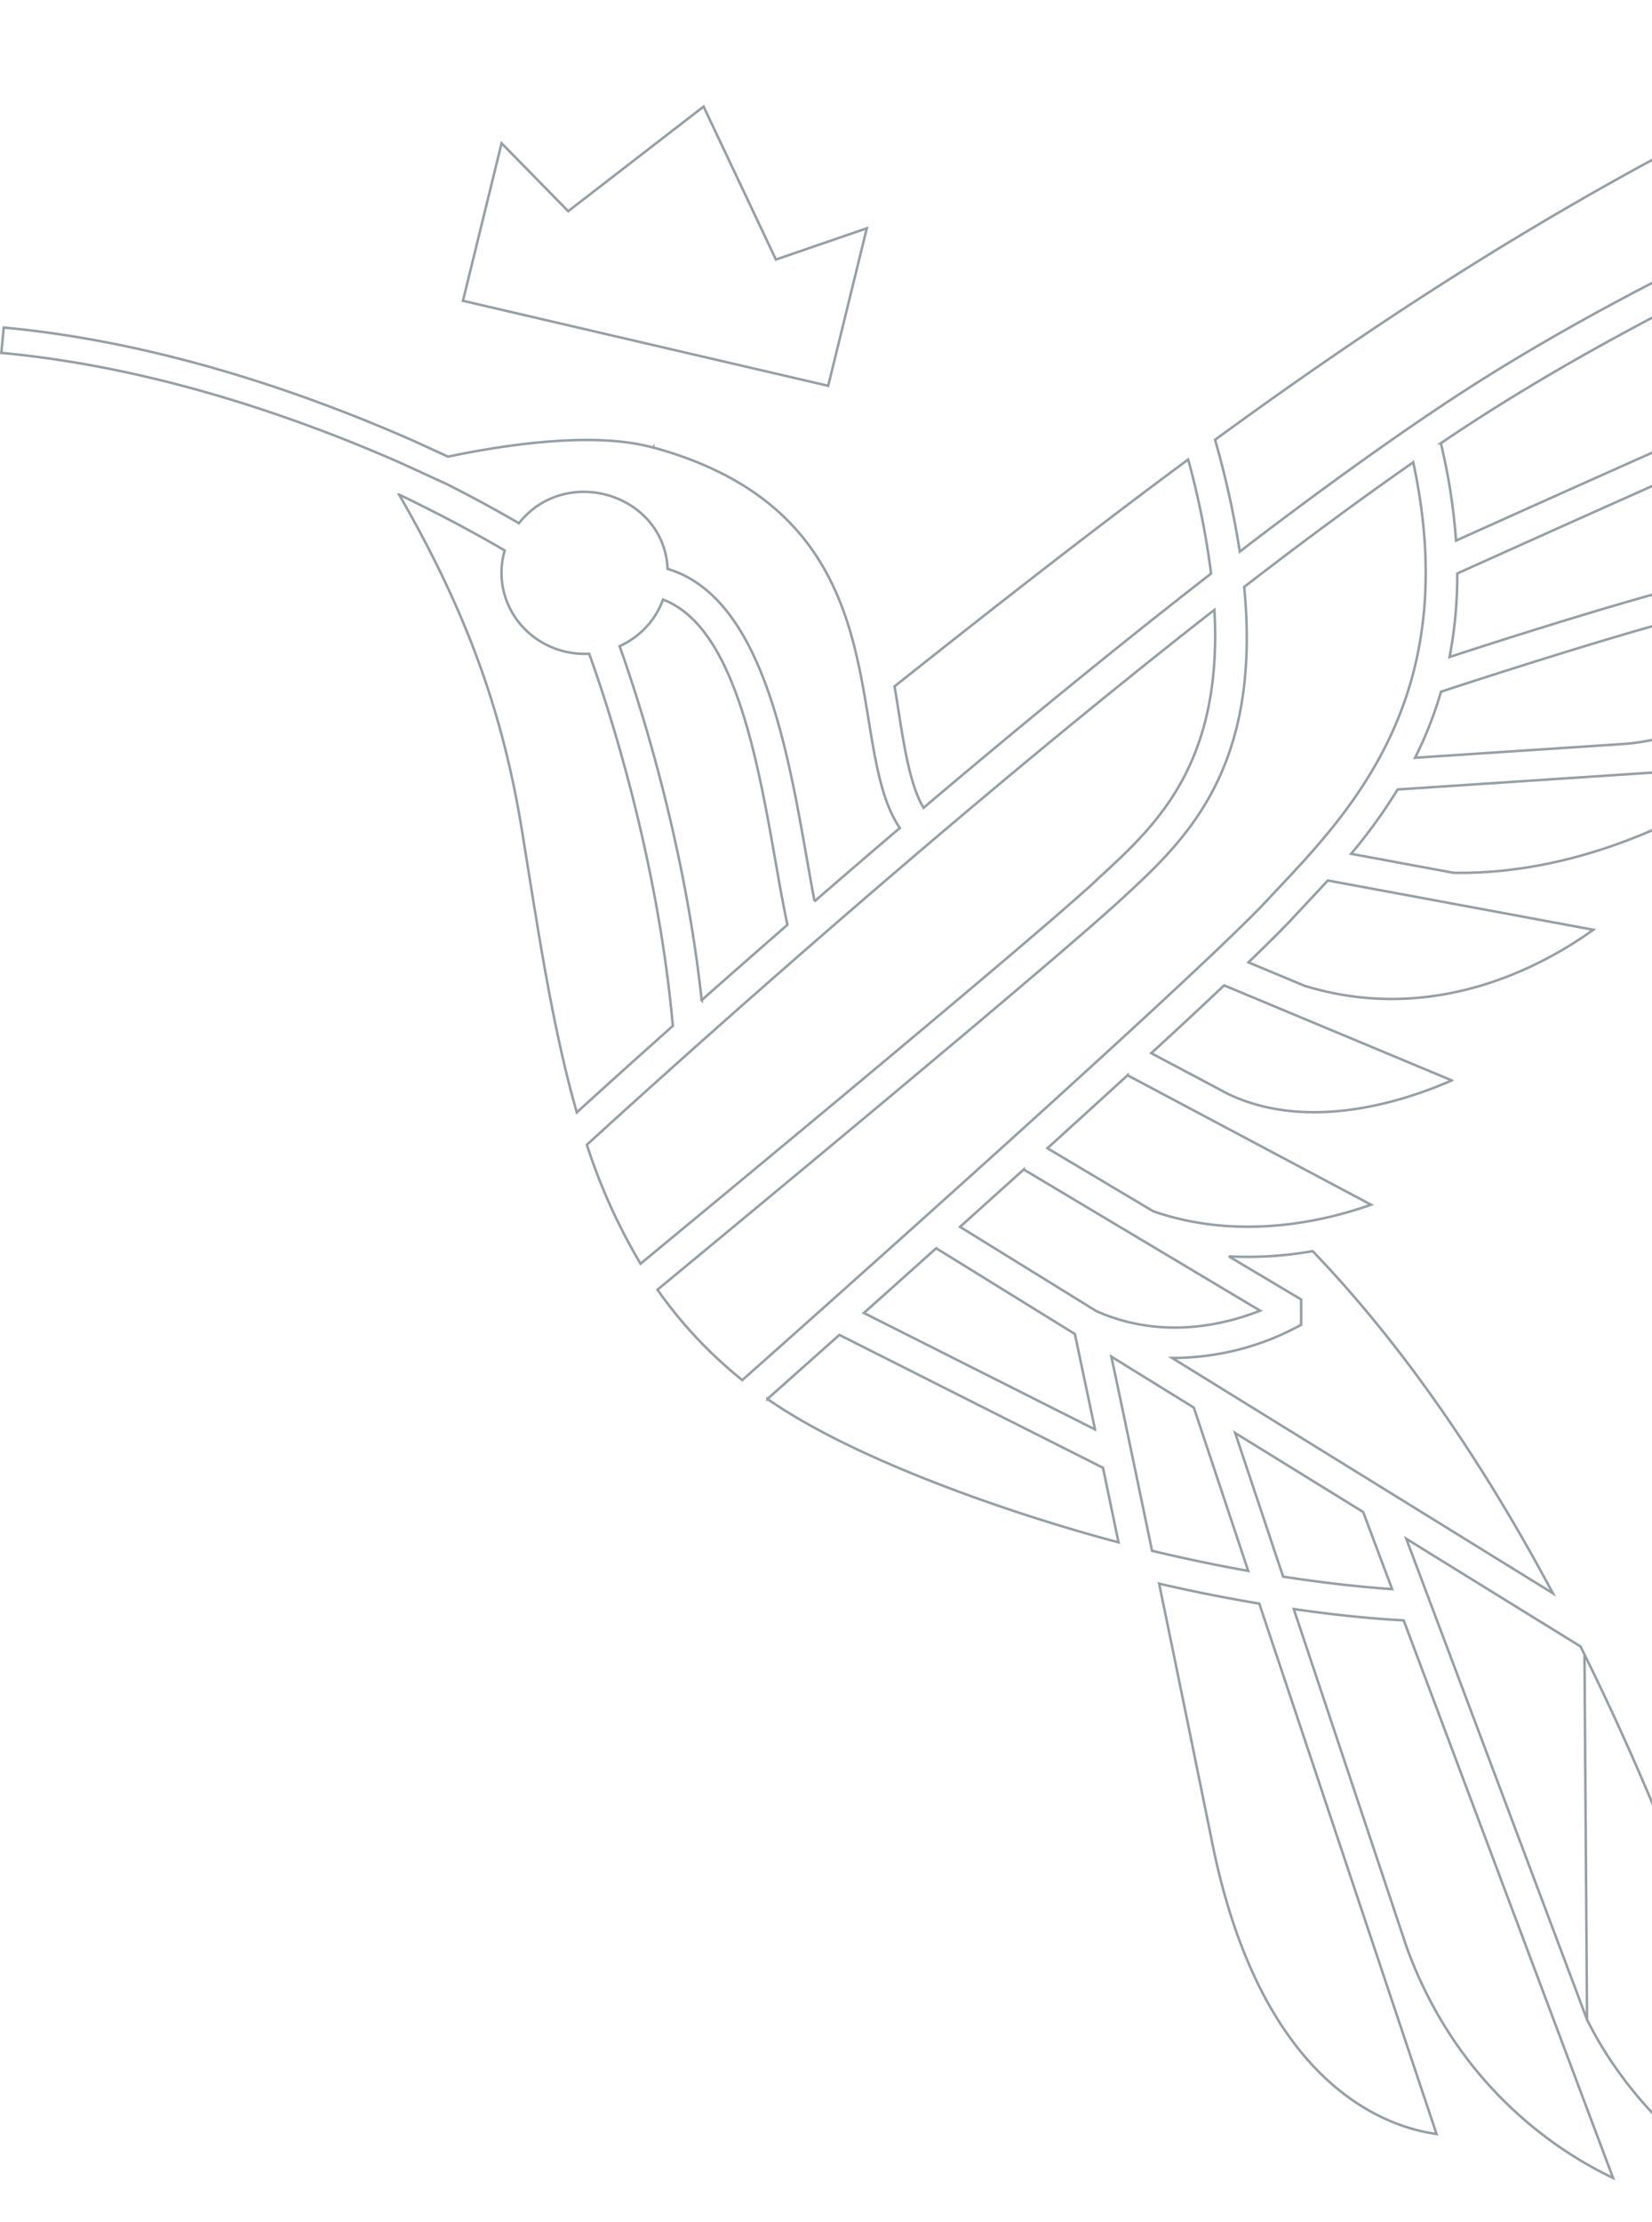 <svg width="664" height="893" fill="none" xmlns="http://www.w3.org/2000/svg"><path d="M498.317 221.666c28.457-21.802 56.303-42.075 81.897-59.1 54.326-36.158 119.111-67.87 178.621-93.356 31.379-18.814 37.866-52.327 39.127-68.438C677.55 50.6 585.995 105.45 488.38 176.733a369.799 369.799 0 019.937 44.933z" stroke="#2D404E" stroke-opacity=".5"/><path d="M751.783 143.538h0c14.413-5.763 51.559-18.979 84.025-30.373 34.89-26.705 65.524-58.296 90.908-93.74-58.333 18.798-226.56 76.572-347.586 158.69a240.47 240.47 0 016.1 39.135c31.743-14.292 142.798-64.197 166.553-73.712zm4.759 11.336h-.001c-24.697 9.823-147.775 65.188-170.814 75.594a172.758 172.758 0 01-3.097 33.557c22.615-7.381 75.481-24.249 103.805-30.857 14.136-3.3 35.506-7.451 56.317-11.303 28.03-10.928 55.759-31.578 79.445-53.08 22.94-20.824 42.061-42.42 53.957-56.69-33.7 11.716-99.613 34.805-119.612 42.779zm32.284 71.152c-27.635 4.811-75.08 13.295-99.511 18.994h0c-31.371 7.297-95.026 28.01-110.115 32.95a158.257 158.257 0 01-10.419 26.546l85.039-5.621.007-.001c24.609-2.338 51.906-15.056 76.478-30.112 23.734-14.542 44.875-31.233 58.521-42.756zM543.079 343.121l41.194 7.64c55.567.804 102.953-26.842 126.236-43.358l-148.75 9.862a217.656 217.656 0 01-18.68 25.856zm-18.726 53.035c52.81 16.237 97.015-8.77 116.051-22.514l-106.699-19.797-15.238 16.328-.002.003c-3.812 4.031-9.537 9.706-16.682 16.558l22.57 9.422zm59.175 38.027l-91.504-38.196c-8.62 8.133-18.492 17.38-29.294 27.253l30.755 16.326c16.573 7.945 34.692 8.565 51.014 6.15 15.713-2.325 29.728-7.458 39.029-11.533zm-130.316-2.066a11311.316 11311.316 0 01-32.21 29.327l42.512 25.326c35.491 12.284 70.149 3.583 87.54-2.647l-97.842-52.006zm-41.732 37.861l-25.61 23.059 54.717 33.811c26.788 11.966 52.417 5.21 65.896-.131l-95.003-56.739zm28.649 104.464l-8.099-38.362-55.742-34.451-29.053 26.015 92.894 46.798zm-131.672-12.245c37.208 25.899 103.441 47.702 141.112 57.613l-6.229-29.96-105.967-53.394-28.916 25.741z" stroke="#2D404E" stroke-opacity=".5"/><path d="M493.936 504.907l28.792 17.162.244.145v10.183l-.259.142c-15.754 8.66-33.532 13.192-51.599 13.172l153.036 94.565c-27.439-51.381-59.436-98.856-96.549-137.486a150.251 150.251 0 01-33.665 2.117zm-14.093 60.755l-33.15-20.481c3.229 15.133 8.858 41.916 16.353 78.023a668.225 668.225 0 0038.667 8.091l-21.87-65.633zm16.618 10.208l19.276 57.73c19.658 3.034 34.811 4.413 43.812 5.02L547.9 607.612l-51.439-31.742zm141.431 235.761l-.077-.204-72.582-193.043 70.008 43.261 1.616 3.239 1.035 146.747zm0 0c22.498 45.109 63.768 70.225 84.038 80.365-20.514-72.626-48.33-152.964-85.072-227.11l1.034 146.745zm10.435 63.578l-84.138-224.038c-7.05-.348-22.63-1.421-44.183-4.542l45.443 136.054.003.006c20.683 56.733 62.009 82.676 82.875 92.52zM506.153 644.437a676.678 676.678 0 01-40.26-8.021 29423.95 29423.95 0 0121.39 104.385h0c10.022 49.412 27.909 78.024 45.688 94.583 17.308 16.12 34.552 20.851 44.435 22.197l-71.253-213.144zm61.875-458.647c-21.706 15.111-44.637 32.1-67.94 50.069 3.534 36.58-2.358 62.024-12.278 81.211-9.939 19.225-23.903 32.127-36.347 43.621-29.153 26.946-159.526 134.745-187.205 157.594a175.48 175.48 0 0034.101 36.327c26.62-23.629 178.339-158.529 210.082-191.868h-.034l.788-.842 3.318-3.543.002-.002c15.706-16.607 34.635-36.637 47.098-64.161 12.391-27.365 18.403-62.168 8.415-108.406z" stroke="#2D404E" stroke-opacity=".5"/><path d="M257.457 507.839c28.559-23.568 156.421-129.284 183.37-154.193v-.055l.161-.148 1.847-1.704v-.001c11.055-10.208 23.282-21.505 32.292-38.048 8.912-16.364 14.691-37.895 12.988-68.617-113.875 88.946-232.341 196.783-252.234 214.983a233.17 233.17 0 0021.576 47.783zm229.329-277.331a329.813 329.813 0 00-9.213-45.847c-37.956 28.048-76.567 58.261-118.027 91.17.555 3.184 1.083 6.544 1.622 9.976.87 5.537 1.77 11.263 2.859 16.742 1.732 8.709 3.925 16.674 7.175 22.091 36.504-30.939 76.423-63.747 115.584-94.132zm-224.201-50.667l-.027.04-.343-.093c-11.458-3.117-25.706-3.499-40.234-2.446-14.521 1.053-29.284 3.537-41.752 6.132l-.161.033-.15-.068-12.878-5.908-.002-.002c-43.053-19.062-102.607-40.065-165.545-45.898L.544 141.82c60.98 5.617 118.771 25.84 160.833 44.372l.007.003 18.355 8.426.009.005.009.004c13.245 6.737 23.172 12.348 28.805 15.645 18.907-23.824 58.344-11.781 59.78 18.344 21.417 6.416 33.99 28.716 42.308 54.884 6.292 19.792 10.19 41.936 13.61 61.36 1.074 6.098 2.1 11.929 3.139 17.335a4976.191 4976.191 0 0134.27-29.453c-5.94-8.733-8.69-20.85-11.05-34.458-.497-2.868-.977-5.805-1.466-8.793-1.869-11.431-3.863-23.624-7.419-35.698-4.481-15.218-11.433-30.206-23.711-43.147-12.221-12.882-29.747-23.765-55.438-30.808z" stroke="#2D404E" stroke-opacity=".5"/><path d="M287.542 260.739c-5.615-9.502-12.481-16.565-21.052-19.778a32.554 32.554 0 01-6.767 11.043 33.558 33.558 0 01-10.683 7.679c6.506 18.18 25.78 75.914 32.989 142.248a6183.856 6183.856 0 0134.473-30.275c-1.618-7.466-3.149-16.148-4.783-25.418a2736.12 2736.12 0 00-1.835-10.326c-2.392-13.25-5.114-27.201-8.674-40.268-3.56-13.069-7.951-25.229-13.668-34.905zm-127.136-61.982c24.926 43.286 40.857 83.339 49.11 133.322h0c.941 5.731 1.872 11.522 2.808 17.346 5.342 33.236 10.854 67.525 19.516 97.615 7.715-7.046 21.097-19.164 38.597-34.758-6.337-70.323-27.461-132.554-33.629-149.567a34.192 34.192 0 01-15.314-2.726 33.333 33.333 0 01-12.633-9.489 32.2 32.2 0 01-6.682-14.121 31.775 31.775 0 01.684-15.154c-6.918-4.082-21.831-12.565-42.457-22.468zM348.402 91.74l-31.149 10.712-.001.001-4.97 1.704-.423.145-.191-.405-2.194-4.652h0l-26.668-56.42-49.948 38.586h0l-4.137 3.192-.352.272-.311-.318-3.637-3.72h-.001L201.6 57.566l-15.521 63.315 73.396 17.09h0l73.408 17.079 15.519-63.31z" stroke="#2D404E" stroke-opacity=".5"/></svg>